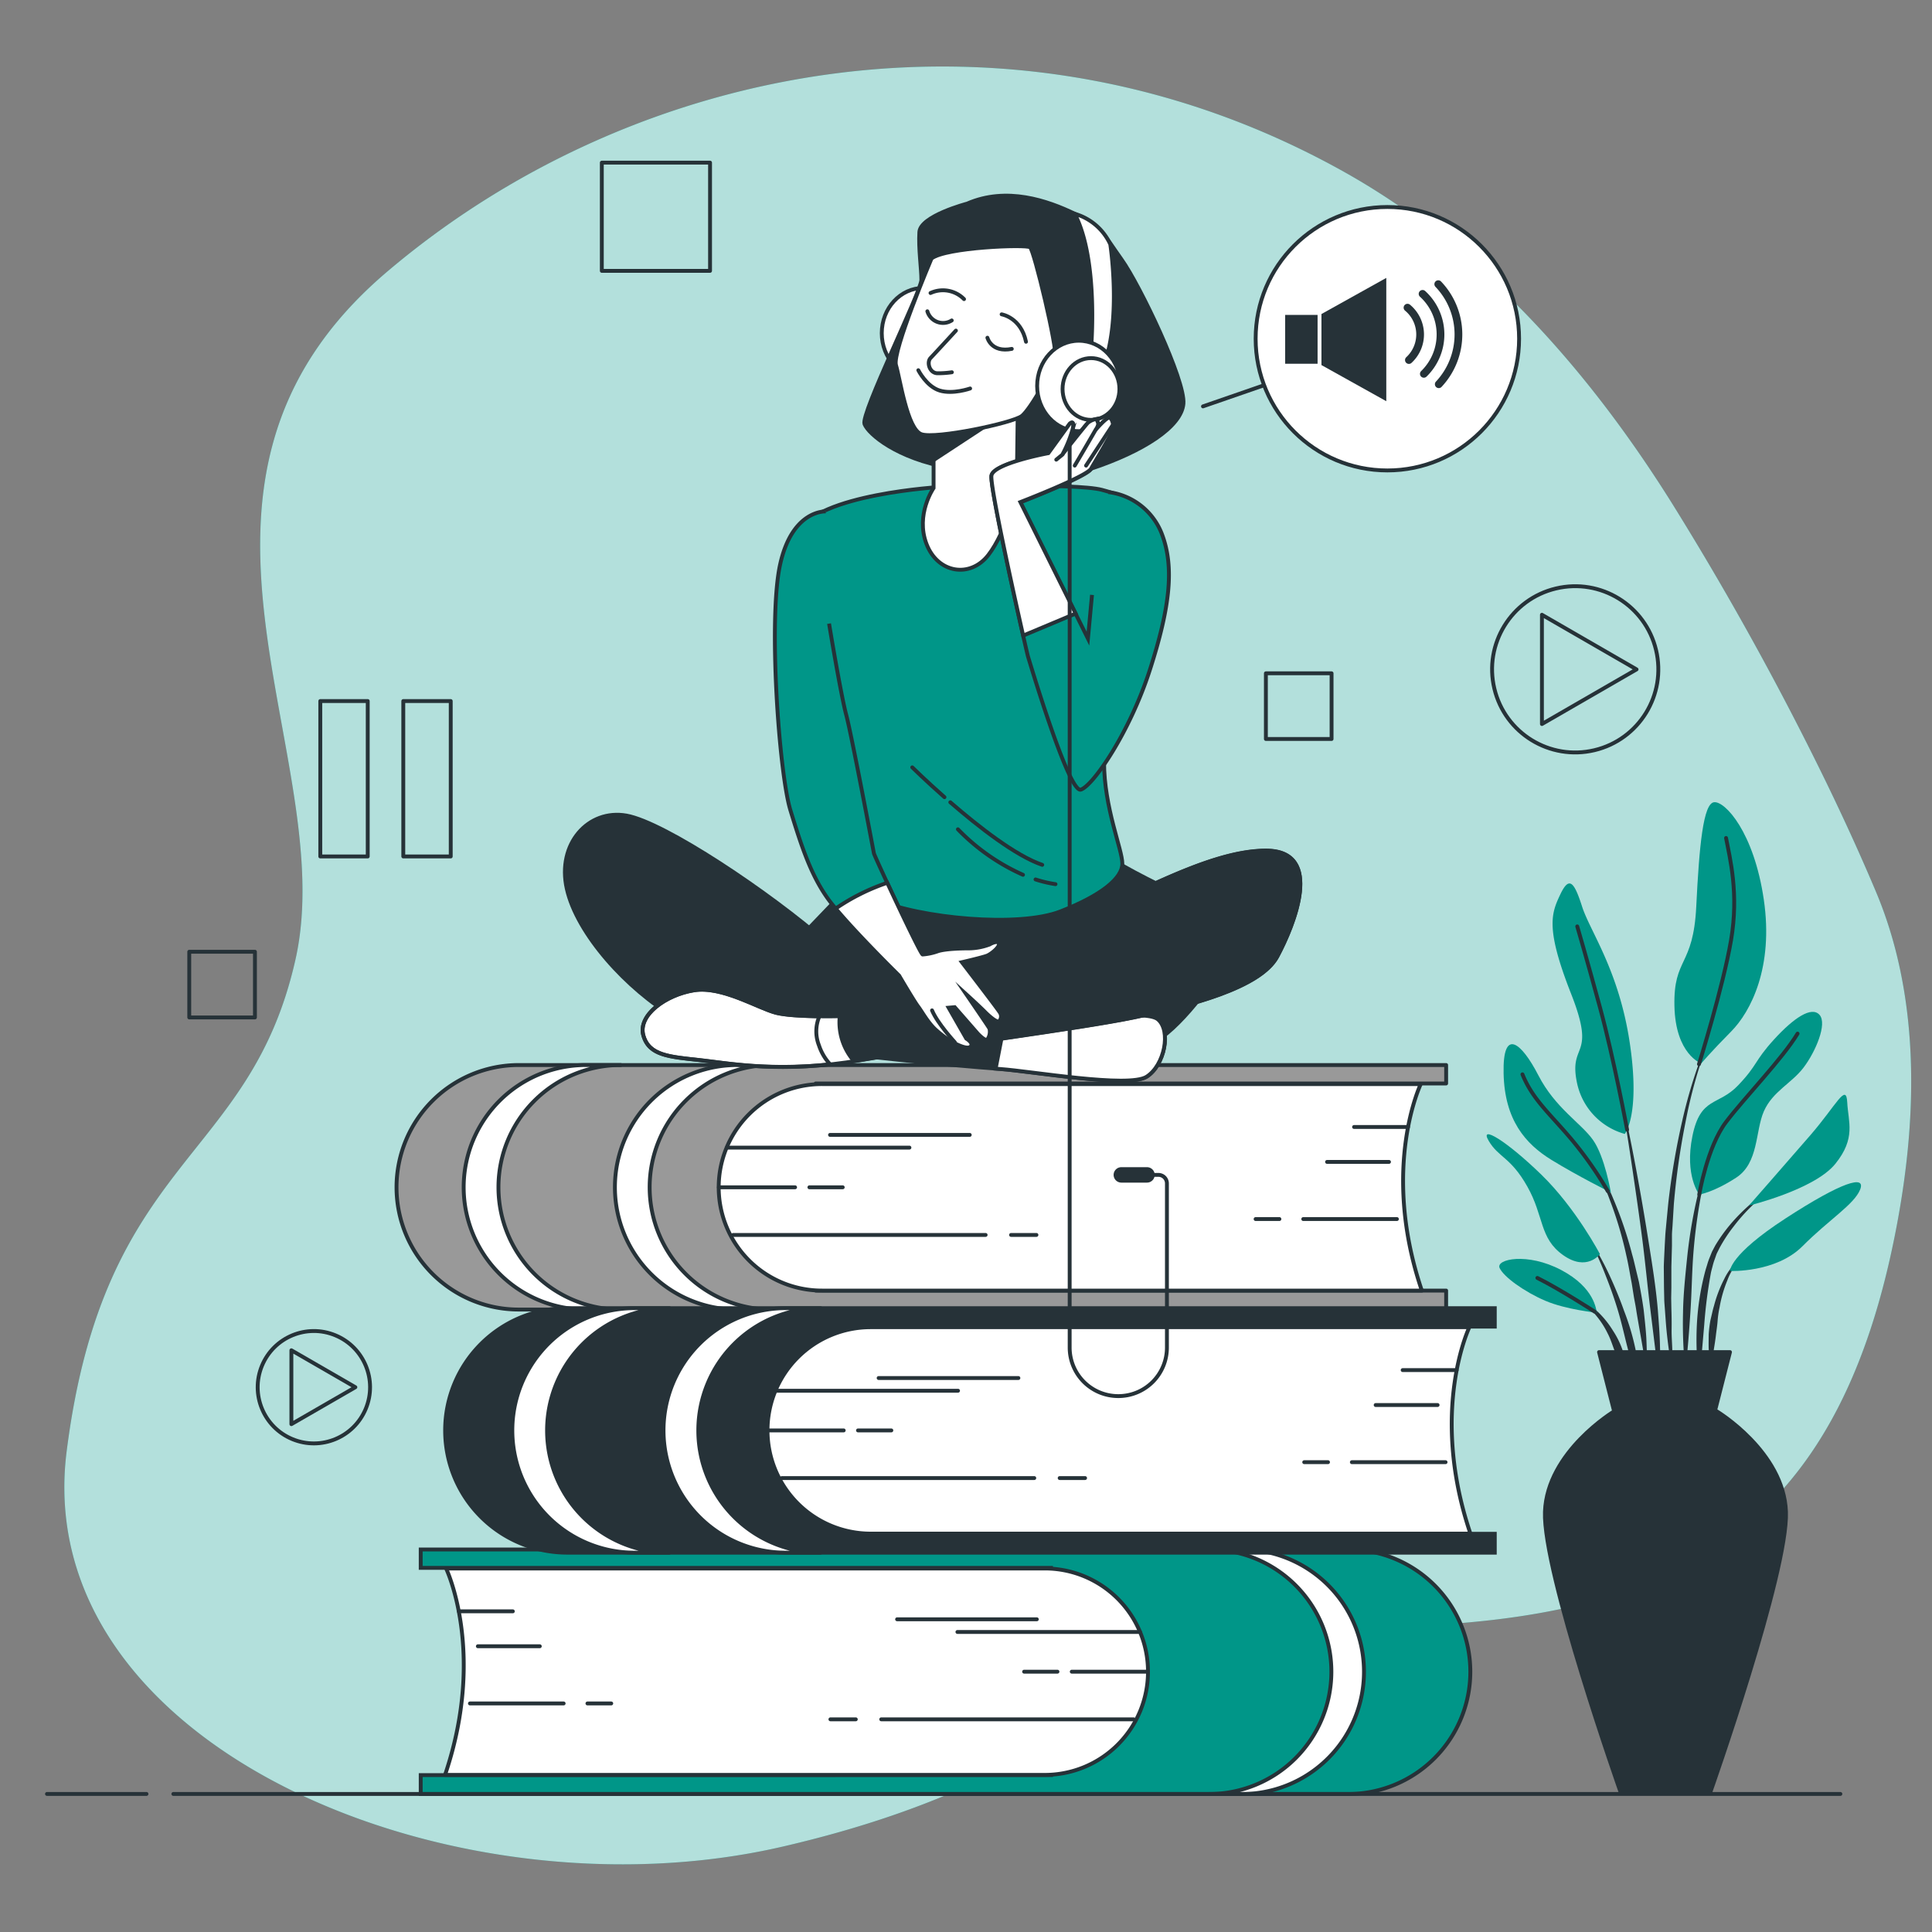 <svg xmlns="http://www.w3.org/2000/svg" viewBox="0 0 500 500"><rect x="0" y="0" width="500" height="500" fill="#808080" stroke="none"/><g id="freepik--background-simple--inject-1"><path d="M472.73,202.68a798.19,798.19,0,0,0-38.81-70.48C412.51,97.51,384.5,65,347.83,44.47c-85.07-47.58-183.06-29-247.66,25.86S88.32,195.51,76.48,248.27,27,299,17.26,375.51,117.4,497.58,202.46,477.92,288.6,423.09,360.75,421,476,397.23,491,316.54c5.29-28.35,5.85-59.17-5.71-86.25C481.41,221.11,477.19,211.88,472.73,202.68Z" style="fill:#009688"></path><path d="M472.73,202.68a798.19,798.19,0,0,0-38.81-70.48C412.51,97.51,384.5,65,347.83,44.47c-85.07-47.58-183.06-29-247.66,25.86S88.32,195.51,76.48,248.27,27,299,17.26,375.51,117.4,497.58,202.46,477.92,288.6,423.09,360.75,421,476,397.23,491,316.54c5.29-28.35,5.85-59.17-5.71-86.25C481.41,221.11,477.19,211.88,472.73,202.68Z" style="fill:#fff;opacity:0.7"></path></g><g id="freepik--Plant--inject-1"><path d="M442.16,269.34h0a.1.1,0,0,0-.05-.12.1.1,0,0,0-.13,0A127.11,127.11,0,0,0,435.38,290a192.06,192.06,0,0,0-3.64,21.47l-.52,5.43c-.08.91-.18,1.81-.24,2.72l-.15,2.72c-.08,1.82-.19,3.63-.24,5.45l.05,5.45.06,2.73c0,.91.1,1.82.16,2.72.14,1.82.25,3.63.42,5.44.35,3.61.89,7.21,1.45,10.79a.09.09,0,0,0,.09.08.09.09,0,0,0,.1-.09h0c0-1.82-.09-3.63-.13-5.43s-.21-3.61-.18-5.42,0-3.61-.06-5.42l-.05-2.7.05-2.7,0-5.41.15-5.4,0-2.7c0-.9.11-1.8.16-2.7l.33-5.4a191.4,191.4,0,0,1,3.06-21.42A125.42,125.42,0,0,1,442.16,269.34Z" style="fill:#263238"></path><path d="M442.94,297.61a.1.1,0,0,0-.06-.12.09.09,0,0,0-.12.06,127.44,127.44,0,0,0-3.85,13.72,128.73,128.73,0,0,0-2.27,14.11c-.48,4.73-1,9.47-1.07,14.22a117.19,117.19,0,0,0,.5,14.26.11.11,0,0,0,.09.09.09.09,0,0,0,.1-.09c.55-4.73.89-9.46,1.21-14.18s.38-9.45.69-14.17a142.05,142.05,0,0,1,4.78-27.9Z" style="fill:#263238"></path><path d="M458.61,307.55a.09.09,0,0,0-.13,0A47.76,47.76,0,0,0,448,316.65a42.26,42.26,0,0,0-4.1,5.7l-.84,1.59-.66,1.65a15,15,0,0,0-.57,1.67c-.17.56-.36,1.13-.51,1.69a67.07,67.07,0,0,0-2.17,13.82,79.91,79.91,0,0,0,.52,13.92.11.11,0,0,0,.09.09.1.1,0,0,0,.1-.09l1.19-13.78a122.82,122.82,0,0,1,1.75-13.59c.12-.55.28-1.1.42-1.64a15.29,15.29,0,0,1,.49-1.63l.56-1.59L445,323a39.46,39.46,0,0,1,3.75-5.7,47,47,0,0,1,9.84-9.58h0A.11.11,0,0,0,458.61,307.55Z" style="fill:#263238"></path><path d="M451,325.25a15.31,15.31,0,0,0-4.76,5.73,33.85,33.85,0,0,0-2.67,7c-.19.6-.33,1.2-.47,1.82l-.43,1.83a31,31,0,0,0-.46,3.72c0,1.25-.05,2.5,0,3.74a35.71,35.71,0,0,0,.49,3.72.11.11,0,0,0,.08.08.09.09,0,0,0,.11-.08,31.26,31.26,0,0,0,.66-3.66c.2-1.21.39-2.42.53-3.62s.34-2.4.43-3.61.26-2.42.52-3.6a32.82,32.82,0,0,1,2-6.95,15.31,15.31,0,0,1,4-6l0,0a.11.11,0,0,0,0-.12A.11.11,0,0,0,451,325.25Z" style="fill:#263238"></path><path d="M429.05,339.05c-.52-6.11-1.52-12.17-2.48-18.22s-2-12.09-3.12-18.12-2.34-12-3.64-18a.1.1,0,1,0-.19,0c1.05,6,2,12.08,2.89,18.13S424.29,315,425.06,321s1.33,12.16,2.09,18.21l2.24,18.21a.09.09,0,0,0,.09.09.1.1,0,0,0,.1-.09c.07-1.54.07-3.07.11-4.61s-.06-3.07-.09-4.6C429.54,345.17,429.28,342.12,429.05,339.05Z" style="fill:#263238"></path><path d="M425.38,339c-.33-2.43-.77-4.84-1.23-7.24l-.86-3.57c-.28-1.19-.55-2.38-.9-3.56a101.9,101.9,0,0,0-4.67-13.91L417,309l-.81-1.65c-.52-1.11-1.15-2.16-1.74-3.23a27.17,27.17,0,0,0-4.42-5.86.09.09,0,0,0-.13,0,.09.09,0,0,0,0,.13h0a26.93,26.93,0,0,1,4,6c.53,1.08,1.09,2.15,1.55,3.28l.71,1.66.64,1.7A98.69,98.69,0,0,1,420.91,325c.55,2.35.92,4.75,1.38,7.12l.57,3.59c.21,1.19.47,2.37.63,3.57.39,2.39.82,4.78,1.24,7.17s.81,4.8,1.32,7.19a.09.09,0,0,0,.09.08.1.1,0,0,0,.1-.09q0-3.68-.17-7.33C425.92,343.83,425.64,341.4,425.38,339Z" style="fill:#263238"></path><path d="M420.32,339.28c-1.13-3.21-2.45-6.35-3.87-9.43a84,84,0,0,0-4.88-8.94.1.1,0,0,0-.13,0,.1.1,0,0,0,0,.13,84.69,84.69,0,0,1,4.16,9.22c1.24,3.12,2.36,6.3,3.3,9.52s1.64,6.51,2.5,9.75S423,356,424,359.27a.1.1,0,0,0,.09.07.09.09,0,0,0,.1-.09,49,49,0,0,0-.95-10.18A63.23,63.23,0,0,0,420.32,339.28Z" style="fill:#263238"></path><path d="M420.11,350a22.21,22.21,0,0,0-2.69-5.65,23.93,23.93,0,0,0-3.92-4.87,18.36,18.36,0,0,0-2.5-1.88,10.41,10.41,0,0,0-2.82-1.28.1.1,0,0,0-.07.18h0a14,14,0,0,1,4.69,3.64,22.32,22.32,0,0,1,3.26,4.95c.93,1.76,1.41,3.7,2.22,5.51.36.93.71,1.86,1.12,2.79a23.87,23.87,0,0,0,1.23,2.82h0a.11.11,0,0,0,.09.05.1.1,0,0,0,.1-.09,23.34,23.34,0,0,0-.12-3.13C420.57,352,420.35,351,420.11,350Z" style="fill:#263238"></path><path d="M420.49,293.46a17.4,17.4,0,0,1-12.34-13.1c-2.31-10.8,5.14-6.17-1.54-23.14s-5.14-20.81-2.83-25.7,3.6-3.34,5.66,3.09,9.51,16.45,12.33,35.21S420.49,293.46,420.49,293.46Z" style="fill:#009688"></path><path d="M440.28,275.22s-6.68-2.32-6.94-14.91,4.88-10,5.65-25.7,1.8-26.73,4.63-27,10.28,7.71,12.85,25.19-3.34,29-8.48,34.18S440.28,275.22,440.28,275.22Z" style="fill:#009688"></path><path d="M416.89,308.63s-1.54-9.25-4.63-13.62-9.76-8.23-14.13-16.71-9.26-12.59-9-.51,5.66,18.24,12.34,22.36S416.89,308.63,416.89,308.63Z" style="fill:#009688"></path><path d="M414.06,324.56S407.89,312.74,398.9,304s-16.19-13.11-13.62-8.74,5.65,4.12,10,11.83,3.08,13.36,9.25,17.73S414.06,324.56,414.06,324.56Z" style="fill:#009688"></path><path d="M413.29,339.73c-.26-.77-.51-6.43-9.25-11.05s-17-2.83-15.94-.52,6.43,6.17,11.83,8.48S413.29,339.73,413.29,339.73Z" style="fill:#009688"></path><path d="M439.76,309.14S435.91,304.26,438,294s6.68-7.71,11.82-13.11,4.11-6.17,9.25-11.82,9.77-8.74,11.82-6.43-1,9.51-4.11,13.62-8,6.17-10.28,11.31-1.28,13.37-7.2,17.22S439.76,309.14,439.76,309.14Z" style="fill:#009688"></path><path d="M452.62,312s9.25-10.54,15.93-18.25,9.25-13.62,9.51-8.48,2.31,9.25-3.08,15.93S452.62,312,452.62,312Z" style="fill:#009688"></path><path d="M447.73,328.93s-.26-4.11,14.39-13.62,20.82-11.31,19.28-7.45-8,7.71-14.91,14.65S447.73,328.93,447.73,328.93Z" style="fill:#009688"></path><path d="M421.1,292.37s-3.44-18.44-7-31.55-5.91-21.07-5.91-21.07" style="fill:none;stroke:#263238;stroke-linecap:round;stroke-linejoin:round"></path><path d="M439.69,275.41s6.24-20,8.3-32.07-.26-21.07-1.29-26.47" style="fill:none;stroke:#263238;stroke-linecap:round;stroke-linejoin:round"></path><path d="M416.08,308.24a97.27,97.27,0,0,0-9.47-13.49c-5.66-6.68-10-10.28-12.6-16.71" style="fill:none;stroke:#263238;stroke-linecap:round;stroke-linejoin:round"></path><path d="M439.76,309.14s2.06-12.34,6.94-18.76,14.65-16.45,18.51-22.88" style="fill:none;stroke:#263238;stroke-linecap:round;stroke-linejoin:round"></path><path d="M412.69,339.45s-8.65-5.63-14.82-8.72" style="fill:none;stroke:#263238;stroke-linecap:round;stroke-linejoin:round"></path><path d="M462.21,391.25c-.58-15.59-17.91-26-17.91-26H417.74s-17.33,10.4-17.91,26S419.47,464,419.47,464h23.1S462.79,406.85,462.21,391.25Z" style="fill:#263238;stroke:#263238;stroke-linecap:round;stroke-linejoin:round"></path><polygon points="447.72 349.92 413.83 349.92 417.74 365.26 443.81 365.26 447.72 349.92" style="fill:#263238;stroke:#263238;stroke-linecap:round;stroke-linejoin:round"></polygon></g><g id="freepik--Icons--inject-1"><circle cx="407.66" cy="173.24" r="21.51" transform="translate(-29.06 99.25) rotate(-13.41)" style="fill:none;stroke:#263238;stroke-linecap:round;stroke-linejoin:round"></circle><polygon points="423.54 173.24 399.05 159.1 399.05 187.38 423.54 173.24" style="fill:none;stroke:#263238;stroke-linecap:round;stroke-linejoin:round"></polygon><circle cx="81.24" cy="359.01" r="14.54" transform="translate(-281.54 296.68) rotate(-67.5)" style="fill:none;stroke:#263238;stroke-linecap:round;stroke-linejoin:round"></circle><polygon points="91.97 359.01 75.41 349.45 75.41 368.57 91.97 359.01" style="fill:none;stroke:#263238;stroke-linecap:round;stroke-linejoin:round"></polygon><rect x="82.89" y="181.43" width="12.28" height="40.22" style="fill:none;stroke:#263238;stroke-linecap:round;stroke-linejoin:round"></rect><rect x="104.37" y="181.43" width="12.28" height="40.22" style="fill:none;stroke:#263238;stroke-linecap:round;stroke-linejoin:round"></rect><rect x="155.75" y="42.09" width="28.01" height="28.01" style="fill:none;stroke:#263238;stroke-linecap:round;stroke-linejoin:round"></rect><rect x="327.61" y="174.25" width="17" height="17" style="fill:none;stroke:#263238;stroke-linecap:round;stroke-linejoin:round"></rect><rect x="48.98" y="246.31" width="17" height="17" style="fill:none;stroke:#263238;stroke-linecap:round;stroke-linejoin:round"></rect></g><g id="freepik--speech-bubble--inject-1"><circle cx="359.05" cy="87.66" r="34.09" style="fill:#fff;stroke:#263238;stroke-linecap:round;stroke-linejoin:round"></circle><polygon points="341.99 81.27 341.99 94.48 358.77 103.83 358.77 71.92 341.99 81.27" style="fill:#263238"></polygon><rect x="332.6" y="81.5" width="8.39" height="12.64" style="fill:#263238"></rect><path d="M372.35,99.44a18.84,18.84,0,0,0-.13-25.9" style="fill:none;stroke:#263238;stroke-linecap:round;stroke-linejoin:round;stroke-width:2px"></path><path d="M368.49,96.75a14.21,14.21,0,0,0-.33-20.7" style="fill:none;stroke:#263238;stroke-linecap:round;stroke-linejoin:round;stroke-width:2px"></path><path d="M364.62,93.18a9,9,0,0,0-.36-13.56" style="fill:none;stroke:#263238;stroke-linecap:round;stroke-linejoin:round;stroke-width:2px"></path><line x1="326.88" y1="99.79" x2="311.33" y2="105.17" style="fill:#fff;stroke:#263238;stroke-linecap:round;stroke-linejoin:round"></line></g><g id="freepik--Character--inject-1"><path d="M272,459.38V405.76H108.88V401h240a31.65,31.65,0,0,1,31.64,31.65h0a31.65,31.65,0,0,1-31.64,31.64h-240v-4.89Z" style="fill:#009688;stroke:#263238;stroke-miterlimit:10"></path><path d="M344.56,432.63A31.65,31.65,0,0,0,312.91,401h9a31.65,31.65,0,0,1,0,63.29h-9A31.65,31.65,0,0,0,344.56,432.63Z" style="fill:#fff;stroke:#263238;stroke-linecap:round;stroke-linejoin:round"></path><path d="M115.45,458.52c10.28-31.24,0-52.6,0-52.6H270.39a26.71,26.71,0,0,1,26.71,26.71h0a26.71,26.71,0,0,1-26.71,26.71H115.17C115.26,459.07,115.36,458.8,115.45,458.52Z" style="fill:#fff;stroke:#263238;stroke-linecap:round;stroke-linejoin:round"></path><line x1="295.04" y1="422.35" x2="247.78" y2="422.35" style="fill:none;stroke:#263238;stroke-linecap:round;stroke-linejoin:round"></line><line x1="297.1" y1="432.63" x2="277.37" y2="432.63" style="fill:none;stroke:#263238;stroke-linecap:round;stroke-linejoin:round"></line><line x1="293.4" y1="444.96" x2="228.06" y2="444.96" style="fill:none;stroke:#263238;stroke-linecap:round;stroke-linejoin:round"></line><line x1="268.33" y1="419.07" x2="232.17" y2="419.07" style="fill:none;stroke:#263238;stroke-linecap:round;stroke-linejoin:round"></line><line x1="273.67" y1="432.63" x2="265.04" y2="432.63" style="fill:none;stroke:#263238;stroke-linecap:round;stroke-linejoin:round"></line><line x1="221.48" y1="444.96" x2="214.91" y2="444.96" style="fill:none;stroke:#263238;stroke-linecap:round;stroke-linejoin:round"></line><line x1="118.74" y1="417.01" x2="132.72" y2="417.01" style="fill:none;stroke:#263238;stroke-linecap:round;stroke-linejoin:round"></line><line x1="139.7" y1="426.05" x2="123.67" y2="426.05" style="fill:none;stroke:#263238;stroke-linecap:round;stroke-linejoin:round"></line><line x1="152.03" y1="440.85" x2="158.19" y2="440.85" style="fill:none;stroke:#263238;stroke-linecap:round;stroke-linejoin:round"></line><line x1="121.62" y1="440.85" x2="145.87" y2="440.85" style="fill:none;stroke:#263238;stroke-linecap:round;stroke-linejoin:round"></line><path d="M211.11,334V280.4H374.26v-4.77h-240a31.65,31.65,0,0,0-31.64,31.64h0a31.64,31.64,0,0,0,31.64,31.64h240V334Z" style="fill:#999;stroke:#263238;stroke-linecap:round;stroke-linejoin:round"></path><path d="M129,307.27a31.65,31.65,0,0,1,31.64-31.64h-9a31.64,31.64,0,1,0,0,63.28h9A31.64,31.64,0,0,1,129,307.27Z" style="fill:#fff;stroke:#263238;stroke-linecap:round;stroke-linejoin:round"></path><path d="M168.13,307.27a31.65,31.65,0,0,1,31.65-31.64h-9a31.64,31.64,0,1,0,0,63.28h9A31.64,31.64,0,0,1,168.13,307.27Z" style="fill:#fff;stroke:#263238;stroke-linecap:round;stroke-linejoin:round"></path><path d="M367.69,333.16c-10.28-31.23,0-52.6,0-52.6H212.76A26.71,26.71,0,0,0,186,307.27h0A26.71,26.71,0,0,0,212.76,334H368C367.88,333.71,367.78,333.45,367.69,333.16Z" style="fill:#fff;stroke:#263238;stroke-linecap:round;stroke-linejoin:round"></path><line x1="188.1" y1="297" x2="235.36" y2="297" style="fill:none;stroke:#263238;stroke-linecap:round;stroke-linejoin:round"></line><line x1="186.04" y1="307.27" x2="205.77" y2="307.27" style="fill:none;stroke:#263238;stroke-linecap:round;stroke-linejoin:round"></line><line x1="189.74" y1="319.6" x2="255.08" y2="319.6" style="fill:none;stroke:#263238;stroke-linecap:round;stroke-linejoin:round"></line><line x1="214.81" y1="293.71" x2="250.97" y2="293.71" style="fill:none;stroke:#263238;stroke-linecap:round;stroke-linejoin:round"></line><line x1="209.47" y1="307.27" x2="218.1" y2="307.27" style="fill:none;stroke:#263238;stroke-linecap:round;stroke-linejoin:round"></line><line x1="261.66" y1="319.6" x2="268.23" y2="319.6" style="fill:none;stroke:#263238;stroke-linecap:round;stroke-linejoin:round"></line><line x1="364.4" y1="291.66" x2="350.43" y2="291.66" style="fill:none;stroke:#263238;stroke-linecap:round;stroke-linejoin:round"></line><line x1="343.44" y1="300.7" x2="359.47" y2="300.7" style="fill:none;stroke:#263238;stroke-linecap:round;stroke-linejoin:round"></line><line x1="331.11" y1="315.49" x2="324.95" y2="315.49" style="fill:none;stroke:#263238;stroke-linecap:round;stroke-linejoin:round"></line><line x1="361.52" y1="315.49" x2="337.28" y2="315.49" style="fill:none;stroke:#263238;stroke-linecap:round;stroke-linejoin:round"></line><path d="M223.7,396.94V343.32H386.85v-4.77h-240a31.65,31.65,0,0,0-31.65,31.64h0a31.64,31.64,0,0,0,31.65,31.64h240v-4.89Z" style="fill:#263238;stroke:#263238;stroke-miterlimit:10"></path><path d="M141.58,370.19a31.65,31.65,0,0,1,31.65-31.64h-9a31.64,31.64,0,0,0,0,63.28h9A31.64,31.64,0,0,1,141.58,370.19Z" style="fill:#fff;stroke:#263238;stroke-linecap:round;stroke-linejoin:round"></path><path d="M180.72,370.19a31.65,31.65,0,0,1,31.64-31.64h-9a31.64,31.64,0,1,0,0,63.28h9A31.64,31.64,0,0,1,180.72,370.19Z" style="fill:#fff;stroke:#263238;stroke-linecap:round;stroke-linejoin:round"></path><path d="M380.27,396.08c-10.27-31.23,0-52.6,0-52.6H225.34a26.71,26.71,0,0,0-26.71,26.71h0a26.71,26.71,0,0,0,26.71,26.71H380.56C380.46,396.63,380.36,396.37,380.27,396.08Z" style="fill:#fff;stroke:#263238;stroke-linecap:round;stroke-linejoin:round"></path><line x1="200.68" y1="359.92" x2="247.94" y2="359.92" style="fill:none;stroke:#263238;stroke-linecap:round;stroke-linejoin:round"></line><line x1="198.63" y1="370.19" x2="218.35" y2="370.19" style="fill:none;stroke:#263238;stroke-linecap:round;stroke-linejoin:round"></line><line x1="202.33" y1="382.52" x2="267.67" y2="382.52" style="fill:none;stroke:#263238;stroke-linecap:round;stroke-linejoin:round"></line><line x1="227.39" y1="356.63" x2="263.56" y2="356.63" style="fill:none;stroke:#263238;stroke-linecap:round;stroke-linejoin:round"></line><line x1="222.05" y1="370.19" x2="230.68" y2="370.19" style="fill:none;stroke:#263238;stroke-linecap:round;stroke-linejoin:round"></line><line x1="274.24" y1="382.52" x2="280.82" y2="382.52" style="fill:none;stroke:#263238;stroke-linecap:round;stroke-linejoin:round"></line><line x1="376.98" y1="354.58" x2="363.01" y2="354.58" style="fill:none;stroke:#263238;stroke-linecap:round;stroke-linejoin:round"></line><line x1="356.02" y1="363.62" x2="372.05" y2="363.62" style="fill:none;stroke:#263238;stroke-linecap:round;stroke-linejoin:round"></line><line x1="343.69" y1="378.41" x2="337.53" y2="378.41" style="fill:none;stroke:#263238;stroke-linecap:round;stroke-linejoin:round"></line><line x1="374.11" y1="378.41" x2="349.86" y2="378.41" style="fill:none;stroke:#263238;stroke-linecap:round;stroke-linejoin:round"></line><path d="M222.15,226.83l-.72.76c-2.55,2.68-11.07,11.61-11.81,12.35s-3.79,3.21-3.79,3.21-8.74,6.41-7.87,8.16,23,17.48,39,20.69,53.62,2,60.91-1.75,16.32-16,20.1-23-4.66-12.53-9.9-14.57-18.36-8.74-20.4-10.49Z" style="fill:#263238;stroke:#263238;stroke-miterlimit:10"></path><path d="M243.71,126s-32.6,1.84-37.06,11.83,6,52.57,6.83,62.3,1.58,27.6,13.14,32.59,37.07,7.36,47.84,3.15,16-8.67,16-12.35-4.73-14.46-4.73-26.29,13.93-36,13.66-51-7.36-17.61-14.19-19.45S243.71,126,243.71,126Z" style="fill:#009688;stroke:#263238;stroke-miterlimit:10"></path><path d="M245.94,207.63c7.21,6.25,16.89,13.85,23.79,16.19" style="fill:none;stroke:#263238;stroke-linecap:round;stroke-linejoin:round"></path><path d="M236.09,198.59s3.43,3.39,8.34,7.72" style="fill:none;stroke:#263238;stroke-linecap:round;stroke-linejoin:round"></path><path d="M268,227.6a32.33,32.33,0,0,0,5.16,1.22" style="fill:none;stroke:#263238;stroke-linecap:round;stroke-linejoin:round"></path><path d="M247.91,214.62a54,54,0,0,0,16.84,11.78" style="fill:none;stroke:#263238;stroke-linecap:round;stroke-linejoin:round"></path><path d="M258.87,263.55s-11.12-4.12-12.53-4.37C239.63,258,226,254.62,214,244c-14.57-12.82-42-31.18-51.87-32.93s-18.07,7.29-15.44,18.95,15.44,25.93,28.26,33.51,75.77,12.53,83.93,13.11,33.22,4.95,37.88,2,6.41-11.95,2.92-14.86-26.52,1.16-31.48.58S258.87,263.55,258.87,263.55Z" style="fill:#263238;stroke:#263238;stroke-miterlimit:10"></path><path d="M268.19,264.42c-3.29-.39-6.31-.64-8-.77l-2.52,12.92,1.18.09c8.16.58,33.22,4.95,37.88,2s6.41-11.95,2.92-14.86S273.15,265,268.19,264.42Z" style="fill:#fff;stroke:#263238;stroke-miterlimit:10"></path><path d="M217.2,263s36.71-14.27,55.95-22.43,39.34-20.4,54.49-20.4,7.29,19.23,2.92,27.39-23,12.82-37,15.74-50.42,7.57-70.82,11.07-33.8.87-41.67,0-13.11-1.17-14.57-6.41,5.83-10.49,13.12-11.66,16.61,4.66,21.27,5.83S217.2,263,217.2,263Z" style="fill:#fff;stroke:#263238;stroke-miterlimit:10"></path><path d="M327.64,220.13c-15.15,0-35.26,12.24-54.49,20.4-18.58,7.88-53.46,21.46-55.82,22.38A15.34,15.34,0,0,0,221,274.6l1.72-.27c20.4-3.5,56.83-8.16,70.82-11.07s32.63-7.58,37-15.74S342.79,220.13,327.64,220.13Z" style="fill:#263238;stroke:#263238;stroke-miterlimit:10"></path><path d="M212.07,263c-3.73-.05-8.57-.24-11.19-.9-4.66-1.17-14-7-21.27-5.83s-14.57,6.41-13.12,11.66,6.7,5.53,14.57,6.41c6.8.75,17.75,2.81,33.77,1.1a13.46,13.46,0,0,1-2.88-4.89A9.87,9.87,0,0,1,212.07,263Z" style="fill:none;stroke:#263238;stroke-linecap:round;stroke-linejoin:round"></path><path d="M213.74,132.35s-8.67-.53-11.83,13.67-.26,54.15,2.63,63.61,5.26,16.56,9.47,22.6,18.66,20.25,18.66,20.25,3.93,6.7,4.93,8,2.58,4.3,4.72,6.16a29,29,0,0,0,3.58,2.72s4,2.43,5.16,1.57-1-2.14-1-2.14l-4.58-8,1.58-.14,6,6.87s1.86,2,2.43,1.57a3.42,3.42,0,0,0,.58-2.86c-.29-.57-6-8.88-6-8.88s3.3,3,4.87,4.58,3.15,2.72,3.58,2.44a1.81,1.81,0,0,0,.14-2.44c-.71-1.14-9.73-12.88-9.73-12.88s5.58-1.29,6.58-1.72,3.15-2.14,3-3-1.43-.43-2.43.14a15.72,15.72,0,0,1-5,1c-1,0-6,0-8.31.72a15,15,0,0,1-4,.86c-.58,0-12.46-25.48-12.6-26.2S220.42,190.33,219,185s-4.44-23.61-4.44-23.61" style="fill:#009688;stroke:#263238;stroke-miterlimit:10"></path><path d="M255.49,269.06a3.42,3.42,0,0,0,.58-2.86c-.29-.57-6-8.88-6-8.88s3.3,3,4.87,4.58,3.15,2.72,3.58,2.44a1.81,1.81,0,0,0,.14-2.44c-.71-1.14-9.73-12.88-9.73-12.88s5.58-1.29,6.58-1.72,3.15-2.14,3-3-1.43-.43-2.43.14a15.72,15.72,0,0,1-5,1c-1,0-6,0-8.31.72a15,15,0,0,1-4,.86c-.38,0-5.55-10.81-9.15-18.55a54.18,54.18,0,0,0-13.34,6.66c5.65,6.78,16.41,17.35,16.41,17.35s3.93,6.7,4.93,8,2.58,4.3,4.72,6.16a29,29,0,0,0,3.58,2.72s4,2.43,5.16,1.57-1-2.14-1-2.14l-4.58-8,1.58-.14,6,6.87S254.92,269.49,255.49,269.06Z" style="fill:#fff;stroke:#263238;stroke-miterlimit:10"></path><path d="M247.13,269.76s-4.54-4.93-5.92-8.28" style="fill:none;stroke:#263238;stroke-linecap:round;stroke-linejoin:round"></path><ellipse cx="238.98" cy="86.22" rx="10.78" ry="11.7" style="fill:#fff;stroke:#263238;stroke-miterlimit:10"></ellipse><path d="M250.28,52.7s-12.09,3.16-12.35,7.36.52,9.46.52,12.36-15.77,34.69-14.72,37.32,8.41,8.94,22.08,11.31,23.13,4.73,36.54.26,23.39-10.78,23.92-16.83-11.3-30.75-16-37.32-5-8.41-12.09-11.83S260.53,48.23,250.28,52.7Z" style="fill:#263238;stroke:#263238;stroke-miterlimit:10"></path><path d="M241.61,110.79V126.3s-4.74,6.84-1.84,14.46,11.3,8.94,16,2.89,7.36-17.35,7.36-17.35l.26-20Z" style="fill:#fff;stroke:#263238;stroke-miterlimit:10"></path><polygon points="258.34 108.09 241.88 118.89 241.61 110.79 258.34 108.09" style="fill:#263238;stroke:#263238;stroke-miterlimit:10"></polygon><path d="M241.08,66.9s-10.25,24.18-9.2,27.6,2.89,16.56,6.57,17.87,23.66-2.89,26-4.73,8.15-12.36,8.68-15S267.63,64.79,266.58,64,244.76,64,241.08,66.9Z" style="fill:#fff;stroke:#263238;stroke-miterlimit:10"></path><path d="M247.39,85.56s-5.52,6-6.57,7.1-.27,3.94,1.84,3.94a25.13,25.13,0,0,0,3.68-.26" style="fill:none;stroke:#263238;stroke-linecap:round;stroke-linejoin:round"></path><path d="M237.66,95.81s2.11,4.21,5.52,5.26,7.89-.53,7.89-.53" style="fill:none;stroke:#263238;stroke-linecap:round;stroke-linejoin:round"></path><path d="M255.54,87.4s1,3.94,6.31,2.89" style="fill:none;stroke:#263238;stroke-linecap:round;stroke-linejoin:round"></path><path d="M240,80.56a4.23,4.23,0,0,0,6.31,2.37" style="fill:none;stroke:#263238;stroke-linecap:round;stroke-linejoin:round"></path><path d="M259.22,81.35s5,.79,6.31,7.1" style="fill:none;stroke:#263238;stroke-linecap:round;stroke-linejoin:round"></path><path d="M249.49,77.41a7.67,7.67,0,0,0-8.67-1.58" style="fill:none;stroke:#263238;stroke-linecap:round;stroke-linejoin:round"></path><path d="M282.35,90.55s2.1-23.13-4.21-35.22a14.56,14.56,0,0,1,9.2,7.89s2.89,18.92-1.57,31Z" style="fill:#fff;stroke:#263238;stroke-miterlimit:10"></path><ellipse cx="279.19" cy="99.88" rx="10.78" ry="11.7" style="fill:#fff;stroke:#263238;stroke-miterlimit:10"></ellipse><ellipse cx="282.35" cy="100.67" rx="7.36" ry="7.99" style="fill:#fff;stroke:#263238;stroke-miterlimit:10"></ellipse><path d="M286.82,127.35a17.07,17.07,0,0,1,13.93,11c3.15,8.42,2.1,18.67-3.16,35s-14.72,30-17.87,31-13.41-33.64-13.67-34.43-10-43.64-9.46-46.79,14.72-5.79,14.72-5.79l5.52-7.62s1.31-1.31.79,1.32a32.07,32.07,0,0,1-2.63,6.57s5.78-7.33,6.57-8.15a4.82,4.82,0,0,1,2.37-1,2.38,2.38,0,0,0,.23,1c.26.65-.62,1.85-.62,1.85s3-3.53,3.66-3.14.91,1.56.91,2.6-4.63,8.59-5.76,10.6-18.28,8.63-18.28,8.63l17.49,35.27,1.05-11.31" style="fill:#009688;stroke:#263238;stroke-miterlimit:10"></path><path d="M278.38,158.79l-14.31-28.85s17.15-6.62,18.28-8.63,5.76-9.56,5.76-10.6-.26-2.21-.91-2.6-3.66,3.14-3.66,3.14.88-1.2.62-1.85a2.38,2.38,0,0,1-.23-1,4.82,4.82,0,0,0-2.37,1c-.79.82-6.57,8.15-6.57,8.15a32.07,32.07,0,0,0,2.63-6.57c.52-2.63-.79-1.32-.79-1.32l-5.52,7.62s-14.2,2.63-14.72,5.79c-.42,2.49,5.54,29.65,8.21,41.42Z" style="fill:#fff;stroke:#263238;stroke-miterlimit:10"></path><path d="M283.54,111.25s-5.09,8.79-5.4,9.25" style="fill:none;stroke:#263238;stroke-linecap:round;stroke-linejoin:round"></path><line x1="287.86" y1="110.17" x2="281.07" y2="120.5" style="fill:none;stroke:#263238;stroke-linecap:round;stroke-linejoin:round"></line><line x1="274.99" y1="117.63" x2="273.36" y2="118.96" style="fill:none;stroke:#263238;stroke-linecap:round;stroke-linejoin:round"></line><line x1="296.84" y1="304.06" x2="290.2" y2="304.06" style="fill:none;stroke:#263238;stroke-linecap:round;stroke-linejoin:round;stroke-width:4px"></line><path d="M276.83,114.35v234.4a12.56,12.56,0,0,0,12.56,12.56h0A12.56,12.56,0,0,0,302,348.75V306.27a2.2,2.2,0,0,0-2.2-2.21h-2.91" style="fill:none;stroke:#263238;stroke-linecap:round;stroke-linejoin:round"></path></g><g id="freepik--Floor--inject-1"><line x1="44.86" y1="464.27" x2="476.29" y2="464.27" style="fill:none;stroke:#263238;stroke-linecap:round;stroke-linejoin:round"></line><line x1="12.16" y1="464.27" x2="37.91" y2="464.27" style="fill:none;stroke:#263238;stroke-linecap:round;stroke-linejoin:round"></line></g></svg>